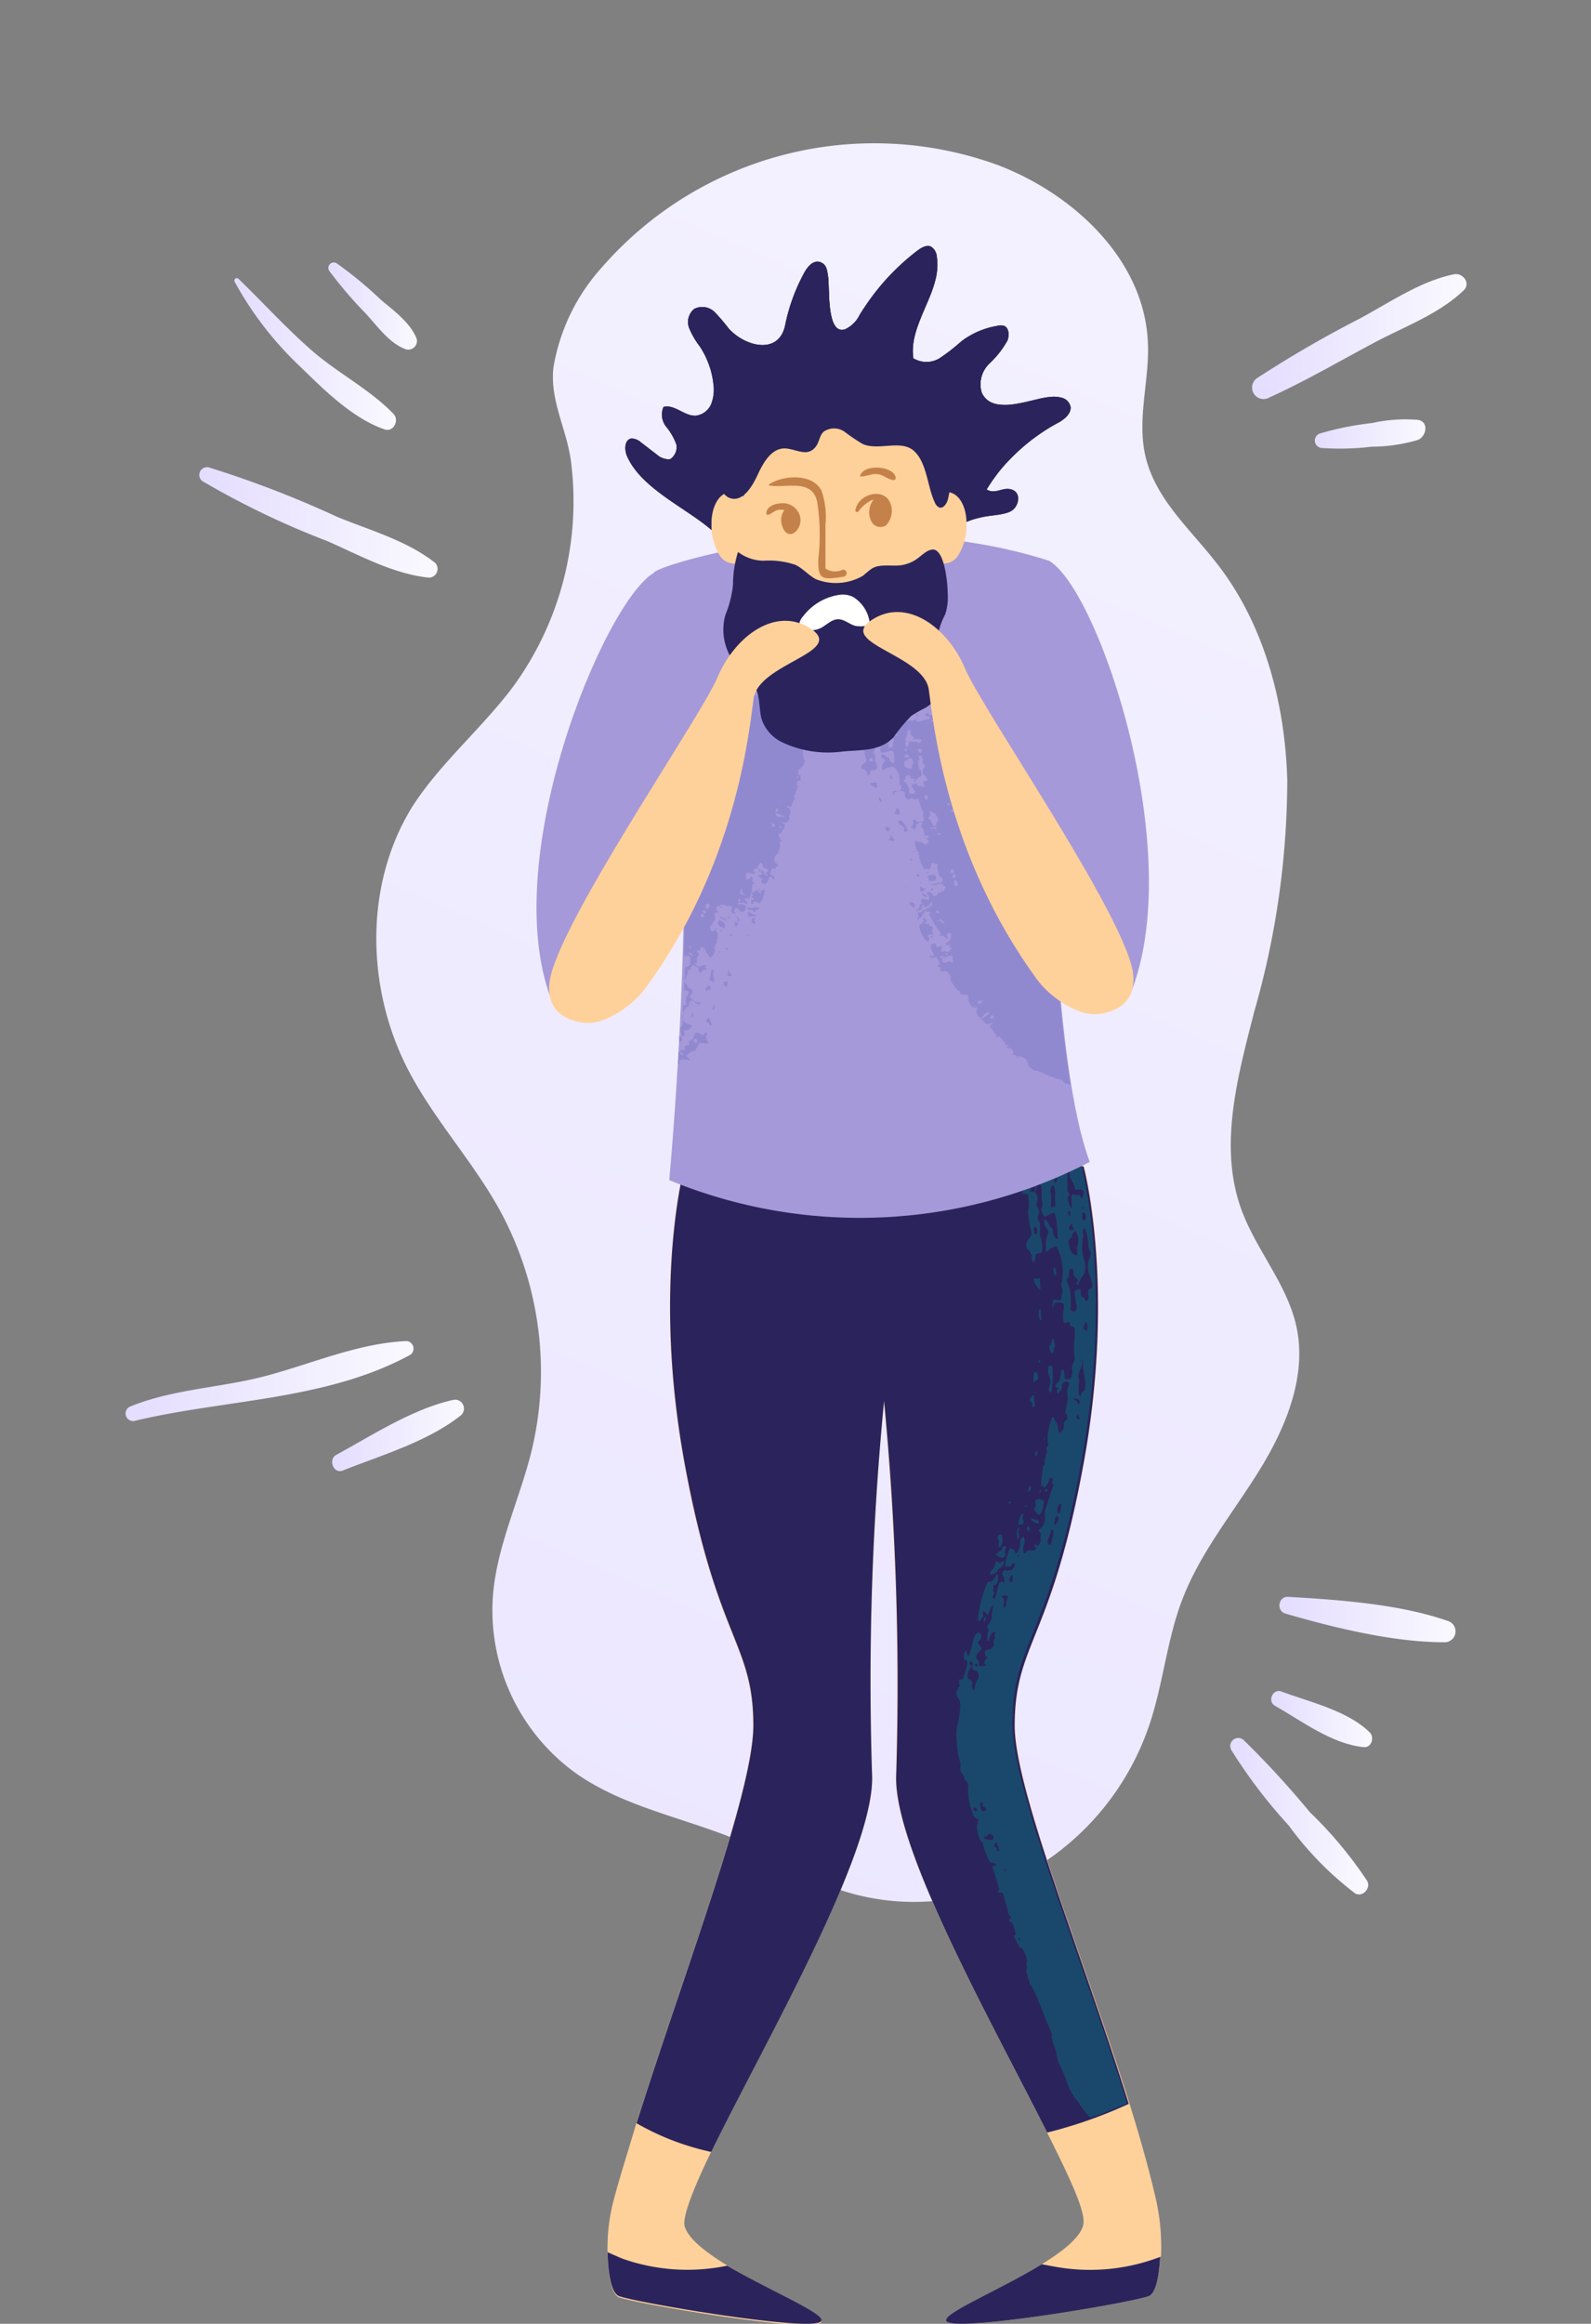 <svg id="anxiety" xmlns="http://www.w3.org/2000/svg" xmlns:xlink="http://www.w3.org/1999/xlink" viewBox="0 0 111 162"><rect x="0" y="0" width="111" height="162" fill="#808080" stroke="none"/><defs><style>.cls-1{fill:#2b245c;}.cls-2{fill:url(#Áåçûìÿííûé_ãðàäèåíò_1869);}.cls-3{clip-path:url(#clip-path);}.cls-4{fill:#ffd19a;}.cls-5{fill:#1a486c;}.cls-6{fill:#a699d9;}.cls-7{fill:url(#Áåçûìÿííûé_ãðàäèåíò_1869-2);}.cls-8{fill:url(#Áåçûìÿííûé_ãðàäèåíò_1869-3);}.cls-9{fill:url(#Áåçûìÿííûé_ãðàäèåíò_1869-4);}.cls-10{fill:url(#Áåçûìÿííûé_ãðàäèåíò_1869-5);}.cls-11{fill:url(#Áåçûìÿííûé_ãðàäèåíò_1869-6);}.cls-12{fill:url(#Áåçûìÿííûé_ãðàäèåíò_1869-7);}.cls-13{fill:url(#Áåçûìÿííûé_ãðàäèåíò_1869-8);}.cls-14{fill:url(#Áåçûìÿííûé_ãðàäèåíò_1869-9);}.cls-15{fill:url(#Áåçûìÿííûé_ãðàäèåíò_1869-10);}.cls-16{fill:url(#Áåçûìÿííûé_ãðàäèåíò_1869-11);}.cls-17{fill:#c4824a;}.cls-18{fill:#9189d0;}.cls-19{fill:#fff;}</style><linearGradient id="Áåçûìÿííûé_ãðàäèåíò_1869" x1="-14.54" y1="243.34" x2="126.27" y2="-81.45" gradientUnits="userSpaceOnUse"><stop offset="0" stop-color="#e4ddff"/><stop offset="1" stop-color="#faf9ff"/></linearGradient><clipPath id="clip-path"><path class="cls-1" d="M46.77,32a1,1,0,0,0,.42-1,4.07,4.07,0,0,0-.72-1.26,1.35,1.35,0,0,1-.18-1.37c.76-.21,1.46.65,2.25.61a1.34,1.34,0,0,0,1.08-.82,2.77,2.77,0,0,0,.15-1.4,5.91,5.91,0,0,0-.93-2.59,5.72,5.72,0,0,1-.75-1.28,1.18,1.18,0,0,1,.34-1.35,1.23,1.23,0,0,1,1.42.21,12.46,12.46,0,0,1,1,1.17c1.21,1.3,3.51,1.81,3.93-.25A13,13,0,0,1,56.12,19c.23-.42.64-.89,1.1-.73s.49.57.55,1c.13.75-.14,4.16,1.21,3.68a2.16,2.16,0,0,0,1-1,16.16,16.16,0,0,1,4-4.46c.3-.23.7-.46,1-.28a.9.9,0,0,1,.38.69c.39,2.42-2,4.65-1.64,7.08a1.77,1.77,0,0,0,1.83,0,13.17,13.17,0,0,0,1.52-1.18,5.62,5.62,0,0,1,2.49-1.08.88.88,0,0,1,.51,0c.33.16.35.63.23,1A6.48,6.48,0,0,1,69,25.37a2,2,0,0,0-.51,2c.75,1.67,3.48.41,4.71.31a2.19,2.19,0,0,1,.92.06.83.83,0,0,1,.58.67c0,.44-.39.77-.76,1a13.66,13.66,0,0,0-3.39,2.52,11.4,11.4,0,0,0-1.72,2.2c.65.36,1.12-.21,1.76,0s.52,1.05.07,1.42-1.55.35-2.26.53a6.19,6.19,0,0,0-2.82,1.45c-.62.66-1,1.64-1.79,2-1,.42-2.08-.29-2.94-.95s-2-1.35-2.95-.88a4.87,4.87,0,0,0-1,.78c-2.37,2-5.39.06-7.34-1.6-1.78-1.51-4.83-2.85-5.81-5.07-.2-.45-.19-1.15.29-1.24a1,1,0,0,1,.68.27l1.12.86a1.22,1.22,0,0,0,.64.3A.51.51,0,0,0,46.77,32Z"/></clipPath><linearGradient id="Áåçûìÿííûé_ãðàäèåíò_1869-2" x1="8.68" y1="96.3" x2="28.89" y2="96.3" xlink:href="#Áåçûìÿííûé_ãðàäèåíò_1869"/><linearGradient id="Áåçûìÿííûé_ãðàäèåíò_1869-3" x1="23.17" y1="100.06" x2="32.38" y2="100.06" xlink:href="#Áåçûìÿííûé_ãðàäèåíò_1869"/><linearGradient id="Áåçûìÿííûé_ãðàäèåíò_1869-4" x1="13.98" y1="36.43" x2="30.53" y2="36.43" xlink:href="#Áåçûìÿííûé_ãðàäèåíò_1869"/><linearGradient id="Áåçûìÿííûé_ãðàäèåíò_1869-5" x1="16.35" y1="24.66" x2="27.62" y2="24.66" xlink:href="#Áåçûìÿííûé_ãðàäèåíò_1869"/><linearGradient id="Áåçûìÿííûé_ãðàäèåíò_1869-6" x1="22.9" y1="21.36" x2="29.11" y2="21.36" xlink:href="#Áåçûìÿííûé_ãðàäèåíò_1869"/><linearGradient id="Áåçûìÿííûé_ãðàäèåíò_1869-7" x1="87.37" y1="23.45" x2="102.32" y2="23.45" xlink:href="#Áåçûìÿííûé_ãðàäèåíò_1869"/><linearGradient id="Áåçûìÿííûé_ãðàäèåíò_1869-8" x1="91.69" y1="30.26" x2="99.44" y2="30.26" xlink:href="#Áåçûìÿííûé_ãðàäèåíò_1869"/><linearGradient id="Áåçûìÿííûé_ãðàäèåíò_1869-9" x1="85.83" y1="126.63" x2="95.46" y2="126.63" xlink:href="#Áåçûìÿííûé_ãðàäèåíò_1869"/><linearGradient id="Áåçûìÿííûé_ãðàäèåíò_1869-10" x1="88.71" y1="119.84" x2="95.73" y2="119.84" xlink:href="#Áåçûìÿííûé_ãðàäèåíò_1869"/><linearGradient id="Áåçûìÿííûé_ãðàäèåíò_1869-11" x1="89.3" y1="112.86" x2="101.56" y2="112.86" xlink:href="#Áåçûìÿííûé_ãðàäèåíò_1869"/></defs><title>anxiety</title><path class="cls-2" d="M35.82,47.84c-2.16,2.9-5,5.25-7,8.31-3.43,5.45-3.3,12.75-.33,18.46,1.8,3.45,4.5,6.35,6.38,9.76a23.54,23.54,0,0,1,2.23,16.72c-.83,3.41-2.43,6.65-2.71,10.15a14,14,0,0,0,5.83,12.41c3.59,2.51,8.13,3.17,12.1,5,1.95.92,3.76,2.13,5.77,2.92a16.28,16.28,0,0,0,13.53-1A18.66,18.66,0,0,0,80.27,120c.9-2.79,1.17-5.77,2.22-8.5,1.27-3.31,3.58-6.08,5.43-9.09s3.29-6.59,2.51-10c-.66-2.93-2.82-5.3-3.84-8.14-1.58-4.39-.24-9.23.92-13.76a58.71,58.71,0,0,0,2.3-16.1c-.15-5.43-1.63-11-5-15.24-1.75-2.24-4-4.22-4.8-7s.23-5.6.07-8.41c-.3-5.65-5.12-10.19-10.4-12.23A25.21,25.21,0,0,0,42,18.63a13.8,13.8,0,0,0-3.39,7c-.26,2.38,1,4.39,1.25,6.74A21.91,21.91,0,0,1,35.82,47.84Z"/><path class="cls-1" d="M46.77,32a1,1,0,0,0,.42-1,4.07,4.07,0,0,0-.72-1.26,1.35,1.35,0,0,1-.18-1.37c.76-.21,1.46.65,2.25.61a1.34,1.34,0,0,0,1.08-.82,2.77,2.77,0,0,0,.15-1.4,5.91,5.91,0,0,0-.93-2.59,5.72,5.72,0,0,1-.75-1.28,1.18,1.18,0,0,1,.34-1.35,1.23,1.23,0,0,1,1.42.21,12.46,12.46,0,0,1,1,1.17c1.21,1.3,3.51,1.81,3.93-.25A13,13,0,0,1,56.12,19c.23-.42.64-.89,1.1-.73s.49.57.55,1c.13.75-.14,4.16,1.21,3.68a2.16,2.16,0,0,0,1-1,16.16,16.16,0,0,1,4-4.46c.3-.23.7-.46,1-.28a.9.9,0,0,1,.38.69c.39,2.42-2,4.65-1.64,7.08a1.77,1.77,0,0,0,1.83,0,13.17,13.17,0,0,0,1.52-1.18,5.62,5.62,0,0,1,2.49-1.08.88.88,0,0,1,.51,0c.33.16.35.63.23,1A6.48,6.48,0,0,1,69,25.37a2,2,0,0,0-.51,2c.75,1.67,3.48.41,4.71.31a2.19,2.19,0,0,1,.92.06.83.83,0,0,1,.58.67c0,.44-.39.77-.76,1a13.66,13.66,0,0,0-3.39,2.52,11.4,11.4,0,0,0-1.72,2.2c.65.36,1.12-.21,1.76,0s.52,1.05.07,1.42-1.55.35-2.26.53a6.19,6.19,0,0,0-2.82,1.45c-.62.66-1,1.64-1.79,2-1,.42-2.08-.29-2.94-.95s-2-1.35-2.95-.88a4.87,4.87,0,0,0-1,.78c-2.37,2-5.39.06-7.34-1.6-1.78-1.51-4.83-2.85-5.81-5.07-.2-.45-.19-1.15.29-1.24a1,1,0,0,1,.68.27l1.12.86a1.22,1.22,0,0,0,.64.3A.51.51,0,0,0,46.77,32Z"/><path class="cls-1" d="M46.77,32a1,1,0,0,0,.42-1,4.07,4.07,0,0,0-.72-1.26,1.35,1.35,0,0,1-.18-1.37c.76-.21,1.46.65,2.25.61a1.34,1.34,0,0,0,1.08-.82,2.77,2.77,0,0,0,.15-1.4,5.91,5.91,0,0,0-.93-2.59,5.72,5.72,0,0,1-.75-1.28,1.18,1.18,0,0,1,.34-1.35,1.23,1.23,0,0,1,1.42.21,12.46,12.46,0,0,1,1,1.17c1.21,1.3,3.51,1.81,3.93-.25A13,13,0,0,1,56.12,19c.23-.42.64-.89,1.1-.73s.49.57.55,1c.13.75-.14,4.16,1.21,3.68a2.16,2.16,0,0,0,1-1,16.16,16.16,0,0,1,4-4.46c.3-.23.7-.46,1-.28a.9.9,0,0,1,.38.69c.39,2.42-2,4.65-1.64,7.08a1.77,1.77,0,0,0,1.83,0,13.17,13.17,0,0,0,1.52-1.18,5.62,5.62,0,0,1,2.49-1.08.88.88,0,0,1,.51,0c.33.16.35.63.23,1A6.48,6.48,0,0,1,69,25.37a2,2,0,0,0-.51,2c.75,1.67,3.48.41,4.71.31a2.19,2.19,0,0,1,.92.06.83.83,0,0,1,.58.67c0,.44-.39.77-.76,1a13.66,13.66,0,0,0-3.39,2.52,11.4,11.4,0,0,0-1.72,2.2c.65.36,1.12-.21,1.76,0s.52,1.05.07,1.42-1.55.35-2.26.53a6.19,6.19,0,0,0-2.82,1.45c-.62.66-1,1.64-1.79,2-1,.42-2.08-.29-2.94-.95s-2-1.35-2.95-.88a4.87,4.87,0,0,0-1,.78c-2.37,2-5.39.06-7.34-1.6-1.78-1.51-4.83-2.85-5.81-5.07-.2-.45-.19-1.15.29-1.24a1,1,0,0,1,.68.27l1.12.86a1.22,1.22,0,0,0,.64.3A.51.51,0,0,0,46.77,32Z"/><g class="cls-3"><path class="cls-1" d="M67,37.06a11,11,0,0,0,3.2-8.5c-.33-3.11-2.72-6-5.81-6.47-1.39-.19-2.89.1-4.14-.55a12,12,0,0,1-2.51-2.43c-2-1.93-5.06-2.33-7.74-1.69A24.66,24.66,0,0,0,42.62,21Z"/></g><path class="cls-4" d="M63.12,78.29V90.82c-.6,1-1.08,3.57-1.44,6.83a201.07,201.07,0,0,0-.84,26c.29,5.35-7.52,18.77-11.22,26.35-1.25,2.58-2,4.5-1.86,5.17.23.9,1.51,1.87,3.05,2.81,3.11,1.88,7.32,3.57,6.37,4-1.44.56-12.92-1.41-14-1.83-.57-.23-.76-1.73-.79-3.06a13,13,0,0,1,.46-3.85c.44-1.63,1-3.38,1.54-5.19,3.3-10.47,8.15-23.06,8.15-27.73,0-5.77-2.53-5.91-4.8-18.3s0-20.69,0-20.69l12.48-2.4.42-.09,1-.19Z"/><path class="cls-4" d="M80.94,157.34c-.07,1.24-.27,2.52-.79,2.73-1.05.42-12.54,2.39-14,1.83-1-.39,3.4-2.13,6.53-4.05,1.47-.9,2.66-1.85,2.89-2.71s-.9-3.25-2.54-6.52c-3.89-7.73-10.82-20-10.53-25a206.8,206.8,0,0,0-.85-26c-.37-3.26-.84-5.79-1.44-6.83V78.29l1.44.28,1,.18.49.1,12.48,2.4s2.26,8.3,0,20.69-4.81,12.53-4.81,18.3c0,4.5,4.76,16.13,8,26.43.69,2.23,1.31,4.39,1.78,6.41a15,15,0,0,1,.41,4.22Z"/><path class="cls-1" d="M57.18,161.9c-1.44.56-12.92-1.41-14-1.83-.57-.23-.76-1.73-.79-3.06.39.17.76.34,1.09.47a13.62,13.62,0,0,0,7,.52l.26-.05C53.92,159.83,58.13,161.52,57.18,161.9Z"/><path class="cls-1" d="M80.94,157.34c-.07,1.24-.27,2.52-.79,2.73-1.05.42-12.54,2.39-14,1.83-1-.39,3.4-2.13,6.53-4.05l.81.15a13.66,13.66,0,0,0,7.06-.52Z"/><path class="cls-1" d="M78.75,146.67a32.1,32.1,0,0,1-5.69,2c-3.89-7.73-10.82-20-10.53-25a206.8,206.8,0,0,0-.85-26,201,201,0,0,0-.84,26c.29,5.35-7.52,18.77-11.22,26.35a18.09,18.09,0,0,1-5.21-2c3.3-10.47,8.15-23.06,8.15-27.73,0-5.77-2.53-5.91-4.8-18.3s0-20.69,0-20.69l12.48-2.4v-.11l.42,0a2.43,2.43,0,0,0,.38,0,14.07,14.07,0,0,0,1.59,0l.49,0v.14l12.48,2.4s2.26,8.3,0,20.69-4.81,12.53-4.81,18.3C70.79,124.74,75.55,136.37,78.75,146.67Z"/><path class="cls-5" d="M72.08,81.63a.15.15,0,0,0,.11-.12,1.28,1.28,0,0,0-.07-.21c-.06-.12-.07-.12-.12,0a.26.26,0,0,0,0,.16.33.33,0,0,1,0,.14S72,81.65,72.08,81.63Z"/><path class="cls-5" d="M71.93,97.72a.14.14,0,0,1,.09.18c0,.13,0,.22.11.17s.05-.13,0-.67c0-.21,0-.21-.17,0S71.79,97.66,71.93,97.72Z"/><path class="cls-5" d="M71.37,105.93a.36.36,0,0,1,0-.25c.06-.16,0-.21-.13-.07a1.92,1.92,0,0,0-.19.67l.18,0C71.41,106.24,71.45,106.13,71.37,105.93Z"/><path class="cls-5" d="M71.08,107.18a.36.36,0,0,0,0-.28.2.2,0,0,1,0-.21c.07-.14,0-.23-.08-.1a1,1,0,0,0,0,.67C71,107.36,71,107.35,71.08,107.18Z"/><path class="cls-5" d="M71.91,103.66c0-.12-.09-.09-.16.12s0,.19,0,.22S72,103.82,71.91,103.66Z"/><path class="cls-5" d="M71.56,105.05a.15.15,0,0,0,.09-.11C71.43,105,71.44,105.08,71.56,105.05Z"/><path class="cls-5" d="M71.75,106.72c.09,0,.12-.28,0-.3a.1.1,0,0,0-.1.06C71.64,106.6,71.67,106.74,71.75,106.72Z"/><path class="cls-5" d="M71.52,81.9c.17,0,.2,0,.26-.13s0-.24-.27-.2A.17.17,0,0,0,71.52,81.9Z"/><path class="cls-5" d="M69.61,109.47a.35.35,0,0,1,.17-.17.46.46,0,0,0,.19-.17c.08-.17.11-.24.08-.24l-.1-.07c-.14.14-.26.17-.32.07s-.14-.1-.21.18a.69.69,0,0,1-.19.36c-.13.1-.2.31-.11.34A.66.66,0,0,0,69.61,109.47Z"/><path class="cls-5" d="M69.75,108.55c.16.07.22.07.29,0s.12-.17.07-.26,0-.1,0-.17.17-.31,0-.32-.13,0-.17.14a.68.68,0,0,1-.31.29C69.45,108.39,69.45,108.41,69.75,108.55Z"/><path class="cls-5" d="M68.43,112.89c.16-.18.18-.23.15-.37s0-.28.14-.15.14.17.13.21.14-.08.18-.24a.81.81,0,0,1,.14-.31.52.52,0,0,0,.14-.19c.12-.29.13-.33,0-.41s-.07-.1,0-.22.09-.16,0-.25a.22.22,0,0,1,0-.22c0-.07,0-.14,0-.15s0-.09.07-.1.22,0,.25-.59c0-.24-.09-.21-.16,0s-.29.42-.47.37-.71,1.66-.76,2.56C68.24,113.09,68.24,113.09,68.43,112.89Z"/><path class="cls-5" d="M69.78,107.83c.21-.15.23-.9,0-.85s-.18.38-.1.4,0,.08,0,.18S69.63,107.94,69.78,107.83Z"/><path class="cls-5" d="M70.46,104.82a.09.09,0,0,0,0-.16C70.33,104.78,70.36,104.85,70.46,104.82Z"/><path class="cls-5" d="M68.64,113c.06.08.08.07.12-.1s0-.2,0-.2S68.56,112.9,68.64,113Z"/><path class="cls-5" d="M72.37,101.34c0-.15,0-.22-.11-.14s0,.27,0,.29S72.36,101.43,72.37,101.34Z"/><path class="cls-5" d="M72.85,100.22c-.06,0,0,.18,0,.19S72.92,100.19,72.85,100.22Z"/><path class="cls-5" d="M72.24,104.79a.27.27,0,0,1,0,.25c-.11.11-.09.24.07.41s.21.19.33,0a1.76,1.76,0,0,0,.15-.5c.05-.34.05-.34-.19-.41S72.19,104.53,72.24,104.79Z"/><path class="cls-5" d="M73.21,96.71c-.09.15,0,.36.12.38a6,6,0,0,0,.11-1.55c0-.35-.09-.42-.25-.3a.78.78,0,0,0,0,.67A.9.9,0,0,1,73.21,96.71Z"/><path class="cls-5" d="M72.2,105.93c-.2-.07-.23-.07-.25,0s.34.29.49.26S72.49,106,72.2,105.93Z"/><path class="cls-5" d="M73.49,94.18a.65.65,0,0,1,.09-.28.27.27,0,0,0,0-.18,1.58,1.58,0,0,1-.05-.25c0-.22-.1-.18-.17.1s-.09.25-.13.25,0,.32.09.45S73.47,94.38,73.49,94.18Z"/><path class="cls-5" d="M72.26,96.26l.16-.13,0-.22c-.12-.45-.36-.3-.3.18C72.1,96.39,72.1,96.39,72.26,96.26Z"/><path class="cls-5" d="M73.65,88.88c.06,0,.07-.08,0-.34s-.15-.24-.14,0S73.58,88.92,73.65,88.88Z"/><path class="cls-5" d="M72.34,82.3c-.08,0-.09,0-.12-.22s0-.24-.14-.18-.34.26-.31.38a1.25,1.25,0,0,1-.38.71c-.15.13-.09.24.13.24s.2,0,.22.15a3.13,3.13,0,0,1,0,1.05.44.44,0,0,0,0,.21,7.36,7.36,0,0,0,.19,1.1.6.6,0,0,1-.2.68.88.88,0,0,0-.12.33c0,.23,0,.25.13.38s.32.48.25.59,0,.11.06.2.13.15.17-.16.05-.4.25-.38.37-.22.14-1.09a1.6,1.6,0,0,1-.06-.53,1.1,1.1,0,0,0-.11-.73c-.07-.06-.06-.12,0-.29a.6.6,0,0,0-.11-.65c-.06-.07,0-.14,0-.3a.5.5,0,0,0-.07-.59c-.08-.08-.07-.1,0-.21s.15-.33,0-.29-.13-.08-.06-.18a.25.25,0,0,1,.34,0c.12.11.16.37.14.78,0,.24,0,.36,0,.4a.62.62,0,0,1,0,.5c-.11.08.1.65.23.63l.2-.1c.51-.3.54-.25.65.79,0,.44.06.82.06.86-.15.07-.33-.27-.36-.52s0-.24-.08-.24-.18-.28-.29-.43-.21-.26-.23-.1a.6.6,0,0,0,.18.56c.13.18.14.21.07.39a2,2,0,0,0-.14.89c0,.38,0,.43.17.25s.47-.34.58-.27a3.76,3.76,0,0,1,.37,2.43.57.57,0,0,0,0,.43.69.69,0,0,1,0,.48c-.07.44-.08.45-.35.39a.42.42,0,0,0-.28,0,.31.31,0,0,1,0,.18c-.07.14,0,.38,0,.38s.06-.09.06-.2,0-.22.36-.2.38.08.31.62,0,.94.23.79.18,0,.24.16.1.11.19.12.17,0,.12.86a5.08,5.08,0,0,0,0,1.28.82.82,0,0,1-.1.42c-.08.18-.11.31-.08.35a.77.77,0,0,1,0,.41c-.08.32-.09.34-.26.35s-.26,0-.27-.25,0-.39-.13-.4-.09.07-.13.36-.07.4-.23.53-.2.32,0,.34.09,0,0,.13a.45.45,0,0,0,0,.28c.09,0,.16-.17.22-.23a.32.32,0,0,0,.1-.25.29.29,0,0,1,.47-.29c.07,0,.06.09,0,.25s-.13.21-.09.55a2.34,2.34,0,0,1-.06.85c-.09.45-.09.49,0,.59s.12.27-.06.42a.26.26,0,0,0-.12.28.6.6,0,0,1-.19.5c-.12.12-.23,0-.23-.28a.63.63,0,0,0-.14-.4.49.49,0,0,1-.13-.25s0-.08-.11-.09a3.78,3.78,0,0,0-.33,1.82c.06.06.06.09,0,.2a.23.23,0,0,0-.07.25.37.37,0,0,1,0,.25,1.17,1.17,0,0,0-.14.66.15.15,0,0,1-.06.19c-.07.07-.1.17-.11.46a2.9,2.9,0,0,1-.08.59c0,.17,0,.23,0,.24a.25.25,0,0,1,.13.15.48.48,0,0,0,.09.13,1.52,1.52,0,0,0,.35-.57s0-.08.05-.13.25,0,.17.2a.13.13,0,0,0,0,.2c.09.08.09.12,0,.3a3.51,3.51,0,0,0-.2.58c-.07.2-.17.54-.24.76a1.26,1.26,0,0,0-.09.62,1,1,0,0,1-.35.91c-.14.06-.14.06,0,.2a.4.4,0,0,1,.06.27.61.61,0,0,0,0,.27c0,.2-.24.55-.31.38s-.07-.09-.11-.06,0,.17.07.2.07.06,0,.13-.09.1-.12.08a.22.22,0,0,0-.16,0,.2.2,0,0,1-.17,0s-.11,0-.18.09c-.21.29-.33,0-.2-.44s0-.71-.17-.49a.36.36,0,0,0-.08.28,1.07,1.07,0,0,1-.21.72c-.1.08-.11.07-.19-.1a.28.28,0,0,0-.22-.19c-.13,0-.14,0-.3.56s-.18.79,0,.71a.25.25,0,0,1,.17,0s.1,0,.12-.08.24-.22.26-.1-.19.47-.29.44a.2.2,0,0,0-.17,0,.17.17,0,0,1-.18,0c-.08-.06-.12,0-.18.05s-.08.36,0,.38.11.19.07.35-.07.05-.14,0-.22.06-.27.29l-.23.87a11.57,11.57,0,0,0-.23,1.15c0,.38-.07.47-.18.59s-.19.26-.07.37a.16.16,0,0,1,0,.23c-.08.15-.08.62,0,.64s.07-.08.1-.19c.09-.3.19-.45.31-.44s.1,0,.06.16a.39.39,0,0,0,0,.22.18.18,0,0,1-.06.17.23.23,0,0,0,0,.23A.44.44,0,0,1,69,115c-.23,0-.36.12-.26.37,0,.09.1.17.13.16s.06,0-.06.11-.19.34-.06.4,0,.13-.06.1-.11,0-.17,0-.23.09-.23-.16a.4.4,0,0,0-.12-.31c-.13-.1-.08-.29.17-.57s.14-.16,0-.38-.17-.23,0-.36.15-.48,0-.52-.33,0-.51.79-.29,1-.37.65-.06-.21-.15-.1-.11.54.06.56.17.21,0,.73-.19.71-.32.63-.11,0-.13.16,0,.21.09.21a1.18,1.18,0,0,0-.29.58.83.83,0,0,0,.15.35c.18.23.15.67,0,1.62a3,3,0,0,0-.11,1.4,5,5,0,0,0,.24,1.46.72.72,0,0,1,0,.33c0,.23,0,.29.1.4a.83.83,0,0,1,.18.32.43.43,0,0,0,.15.26c.12.06.18.36.11.54a4.75,4.75,0,0,0,.33,1.71c.08.22.14.29.27.33s.15.06.11.14a.31.31,0,0,0,0,.19c-.24.11.06,1.25.28,1.33a.09.09,0,0,1,.06.11,2.62,2.62,0,0,0,.21.69c.25.61.25.61.47.64s.33.14.12.21-.15.07-.1.21c.47,1.49.47,1.5.36,1.54a.09.09,0,0,0,0,.12c.19-.07.35,0,.36.17a2.33,2.33,0,0,0,.13.44,5.1,5.1,0,0,1,.17.61c0,.21.08.33.16.39s.09.11,0,.19-.06.24.07.25.4.79.28.89-.08.09,0,.28a3.36,3.36,0,0,1,.22.42c.07.16.11.2.21.19s.49.82.38,1.07a.29.29,0,0,0,0,.2.29.29,0,0,1,0,.2.57.57,0,0,0,0,.28c.19.71.24.85.31.91s.21.28.85,1.89c.3.76.56,1.4.59,1.42a.22.22,0,0,1,0,.2c0,.13,0,.24.15.63a3.5,3.5,0,0,1,.21.75,2,2,0,0,0,.26.74c.12.26.3.68.39.94a4.17,4.17,0,0,0,.7,1.37,2.26,2.26,0,0,1,.21.28,5.45,5.45,0,0,0,.71.91.24.24,0,0,1,.08.06c.86-.3,1.71-.63,2.54-1-3.2-10.3-8-21.93-8-26.43,0-5.77,2.54-5.91,4.81-18.3s0-20.69,0-20.69l-3.23-.62a5,5,0,0,0,.12,1C72.58,82,72.52,82.26,72.34,82.3Zm-.42.76c-.12,0-.12,0,0-.16a.46.46,0,0,1,.2-.15c.11,0,.14,0,.09.21S72.09,83.11,71.92,83.06Zm.35,2.49s.08.12.09.24c0,.34-.18.37-.24,0C72.09,85.64,72.15,85.51,72.27,85.55ZM68.14,116a.1.1,0,0,1,.07.1.1.1,0,0,1-.11.07.08.08,0,0,1-.07-.1A.09.09,0,0,1,68.14,116Zm-.23,10.11c0-.05,0-.09.08-.1s.21.11.17.2S68,126.25,67.91,126.15Zm.27-9a1.46,1.46,0,0,0-.15.43c-.08.34-.08.35-.16.25a.39.39,0,0,1-.05-.28c0-.25,0-.37-.18-.41s-.21-.4,0-.71.14-.24.07-.31a.14.14,0,0,1,0-.25c.11,0,.21.14.14.26s0,.37.17.35a.19.19,0,0,1,.15.08A.54.54,0,0,1,68.18,117.14Zm.37,9.13c-.13-.06-.22-.48-.12-.56s.15,0,.13.12,0,.14.08.17a.27.27,0,0,1,.14.11C68.82,126.23,68.67,126.33,68.55,126.27Zm.43,2c-.32,0-.46-.16-.23-.21.07,0,.14-.06.15-.1s.16-.14.32,0S69.4,128.3,69,128.27Zm.66.82c-.09,0-.11,0-.09-.14s0-.12-.1-.13-.14-.2,0-.3.1,0,.17.18S69.73,129.05,69.64,129.09Zm.43,1.39c0-.13.06-.14.1-.13S70.11,130.49,70.07,130.48Zm.12-18.7c0,.28-.09.36-.14.33a.45.45,0,0,1,0-.32c0-.24,0-.29-.08-.37s-.11-.1,0-.15.37,0,.35.08Zm.46-1.65c0,.2,0,.22-.13.18s-.1-.1-.08-.23.15-.31.21-.22A1.11,1.11,0,0,1,70.65,110.13Zm.42,25s.07,0,.1.05,0,.11-.06.11S71,135.23,71.07,135.16Zm0-26.61c-.11,0,0-.13,0-.12A.28.28,0,0,1,71.08,108.55Zm2.18-.84c-.15.12-.22-.15-.11-.39a3.47,3.47,0,0,0,.16-.41c0-.16.09-.21.17-.21S73.41,107.59,73.26,107.71Zm.45-1.49c-.11.22-.18.16-.13-.12s.14-.4.23-.32S73.84,106,73.71,106.22Zm.17-.67c-.08.07-.15-.17-.1-.36s.21-.36.26-.31A1.16,1.16,0,0,1,73.88,105.55Zm1.32-6.61c-.12,0-.13-.08,0-.27C75.36,98.89,75.33,99,75.2,98.94Zm0-1.11a.42.42,0,0,0-.17-.14c-.21-.12-.06-.2.16-.1a.25.25,0,0,1,.16.2C75.32,97.91,75.23,97.94,75.18,97.83Zm.39-.79a.34.34,0,0,0-.15.23c0,.25-.17.13-.17-.15a5.13,5.13,0,0,1,0-.53,1.21,1.21,0,0,0,0-.48c-.06-.17,0-.22.06-.47.18-.41.23-.61.17-.62s0-.16,0-.16.08.06.07.14a.21.21,0,0,0,0,.17.22.22,0,0,1,0,.17.24.24,0,0,0,0,.17.55.55,0,0,1,.06.27C75.8,96.43,75.72,97,75.57,97Zm.23-4.2s-.23-.12-.23-.19l.08-.22.11-.26C75.91,92.28,75.87,92.81,75.8,92.84Zm.11-6.36c0,.55.07.74.13.78s.08.32-.06.53a1.82,1.82,0,0,0,0,1.13.93.93,0,0,1,.12.28c.12.59.12.63,0,.67s-.25.2-.19.41c.11.37-.11.67-.24.34,0-.07-.09-.13-.14-.13s-.15-.12-.15-.35,0-.25-.24-.16-.17.08-.14.48a2.09,2.09,0,0,0,.08.5.47.47,0,0,1-.06.49.21.21,0,0,1-.33-.23,6.65,6.65,0,0,0,0-.73,2.78,2.78,0,0,0-.22-1c-.09-.19-.09-.2,0-.32a.3.3,0,0,0,.09-.3c0-.21.07-.4.22-.35s.1.09.11.26a.34.34,0,0,0,.15.34c.16.12.19.27.08.36a.11.11,0,0,0,.08.18,2,2,0,0,1,.4-.75,1.41,1.41,0,0,0,0-1.07,3.29,3.29,0,0,1-.06-1.39,1,1,0,0,0,0-.43c-.06-.16.08-.4.17-.3A4.12,4.12,0,0,1,75.91,86.48Zm-1.35-1.73c-.09-.1-.06-.27,0-.28s.09,0,.1.14S74.65,84.86,74.56,84.75Zm.21.67.09.22c.08.13,0,.23-.17.17s-.18-.16,0-.37S74.72,85.28,74.77,85.42Zm-.06.89c.08,0,.1,0,.08-.1a.33.33,0,0,1,.23-.32s.1.09.13.23a1.21,1.21,0,0,1,0,.84.81.81,0,0,0,0,.41c.09.29-.24.25-.42-.05S74.46,86.34,74.71,86.31Zm.92-1.72c.16.09.17.52,0,.53s-.13-.07-.14-.3S75.52,84.53,75.63,84.59Zm-.08-.29c-.09.07-.11,0,0-.11C75.6,84.22,75.58,84.28,75.55,84.3Zm-1-2.75s.07.14.07.31a.73.73,0,0,0,.16.52,1.51,1.51,0,0,1,.19.45c0,.19,0,.19.28.16s.39.07.32.38-.12.27-.2.1-.1-.12-.16-.11a.57.57,0,0,1-.25,0c-.21-.09-.24,0-.21.37.05.65,0,.74-.2.2-.08-.27-.09-.38,0-.49s0-.16,0-.24a.33.33,0,0,1-.09-.26c0-.09,0-.78,0-.82v-.28C74.35,81.59,74.41,81.5,74.51,81.55Zm-.87.6c.09,0,.1.23,0,.31s-.11.06-.13,0A.22.22,0,0,1,73.64,82.15Zm-.19.53a1.06,1.06,0,0,1,.11.6,2.4,2.4,0,0,0,0,.45c.06.37,0,.52-.18.49s-.1-.07-.1-.21,0-.4,0-.66C73.26,82.9,73.32,82.65,73.45,82.68Zm-.3-.83c.13,0,.18.05.09.16s-.09.09-.14.07A.13.13,0,0,1,73.15,81.85Z"/><path class="cls-5" d="M71.31,81.2c.16.07.39-.13.42-.36a.58.58,0,0,1,.09-.27s0,0,0,0l-.31-.06,0,.06C71.37,80.72,71.24,81.17,71.31,81.2Z"/><path class="cls-5" d="M72.5,91.32a1.21,1.21,0,0,0,.07.74c.06,0,.07-.07.06-.32C72.61,91.29,72.58,91.21,72.5,91.32Z"/><path class="cls-5" d="M72.68,103.48a.15.15,0,0,0-.09.1C72.66,103.67,72.7,103.63,72.68,103.48Z"/><path class="cls-5" d="M72.55,89.91c.07,0,0-.7,0-.78s-.07,0-.13,0-.09.07-.15,0-.18,0-.12.21A1.44,1.44,0,0,0,72.55,89.91Z"/><path class="cls-5" d="M72.54,104.06a.2.2,0,0,0,.09-.12s0-.11,0-.12-.07.05-.09.13S72.5,104.07,72.54,104.06Z"/><path class="cls-5" d="M72.19,97.11a.25.25,0,0,0,0-.1C72.13,97,72.14,97.11,72.19,97.11Z"/><path class="cls-5" d="M73.06,103.91c0-.11-.06-.17-.13-.08s-.07.12,0,.14A.09.09,0,0,0,73.06,103.91Z"/><path class="cls-5" d="M72.52,95c.07,0,.08-.13,0-.17S72.45,95,72.52,95Z"/><path class="cls-6" d="M45.63,39.93c-.14-.41,14.36-5.06,27.55-.84,0,0-.74,32.3,2.85,41.91a34.92,34.92,0,0,1-29.34,1.27S49.64,51.34,45.63,39.93Z"/><path class="cls-6" d="M45.63,39.93c-3.48,2-11.15,20.41-7,30.17,0,0,9.42-4,10-10.42s0-17.11,0-17.11Z"/><path class="cls-4" d="M67.43,36.56a3.91,3.91,0,0,1-.55,2.11,1.2,1.2,0,0,1-1.66.45,2.63,2.63,0,0,1-.71-1.84c-.1-1.05.08-2.5,1-2.88C66.8,33.92,67.46,35.27,67.43,36.56Z"/><path class="cls-4" d="M49.64,36.56a3.91,3.91,0,0,0,.54,2.11,1.21,1.21,0,0,0,1.67.45,2.62,2.62,0,0,0,.7-1.84c.11-1.05-.08-2.5-1-2.88C50.27,33.92,49.61,35.27,49.64,36.56Z"/><path class="cls-4" d="M56.66,28.51c-.41.22-5.84,2.54-5.1,10.85s6.46,10.26,9.07,9,4.15-2.7,4.7-10S61.41,26,56.66,28.51Z"/><path class="cls-1" d="M52.86,33.1c.39-.84.94-1.82,1.86-1.84.66,0,1.39.5,1.94.12s.43-.95.81-1.29a1.28,1.28,0,0,1,1.44,0,13.48,13.48,0,0,0,1.27.86c1.12.5,2.69-.34,3.6.5s.92,2.54,1.46,3.62a.59.59,0,0,0,.29.31c.27.08.48-.22.58-.48a6.68,6.68,0,0,0-.52-4.76,7.32,7.32,0,0,0-1.94-3,6.19,6.19,0,0,0-3.81-1.09,11.38,11.38,0,0,0-6.09,1.46,7.56,7.56,0,0,0-3.63,5c-.12.69.05,2.08.94,2.25S52.58,33.7,52.86,33.1Z"/><path class="cls-6" d="M73.18,39.09c3.49,2,9.76,20.65,5.6,30.4,0,0-9.43-4-10.06-10.42s0-17.1,0-17.1Z"/><path class="cls-7" d="M28.37,93.49c-3.32.14-6.54,1.55-9.74,2.41s-6.55.92-9.58,2.17a.53.53,0,0,0,.28,1c6.34-1.53,13.44-1.42,19.31-4.63A.53.53,0,0,0,28.37,93.49Z"/><path class="cls-8" d="M31.63,97.59c-2.85.63-5.64,2.46-8.18,3.84-.57.32-.18,1.34.46,1.09,2.68-1.07,5.89-2,8.19-3.81A.62.62,0,0,0,31.63,97.59Z"/><path class="cls-9" d="M30.35,39.23c-2-1.56-4.49-2.24-6.81-3.19a73.14,73.14,0,0,0-8.89-3.43.54.54,0,0,0-.41,1,58.39,58.39,0,0,0,8.59,4.11c2.28,1,4.62,2.3,7.1,2.55A.61.61,0,0,0,30.35,39.23Z"/><path class="cls-10" d="M27.45,28.85c-1.64-1.7-3.9-2.85-5.69-4.41s-3.42-3.36-5.12-5a.17.17,0,0,0-.27.2,23.86,23.86,0,0,0,4.66,6c1.61,1.58,3.62,3.55,5.79,4.29C27.46,30.16,27.88,29.29,27.45,28.85Z"/><path class="cls-11" d="M29.08,23.65c-.42-1.15-1.63-2-2.53-2.77a27.5,27.5,0,0,0-3.07-2.53.38.38,0,0,0-.52.52,29.61,29.61,0,0,0,2.57,3c.81.88,1.65,2.09,2.81,2.49A.61.61,0,0,0,29.08,23.65Z"/><path class="cls-12" d="M101.45,19.12c-2.35.47-4.54,2-6.64,3.12a78.5,78.5,0,0,0-7.06,4.09.8.8,0,0,0,.81,1.38c2.47-1.12,4.84-2.5,7.24-3.78,2.1-1.13,4.55-2,6.31-3.68C102.63,19.76,102.07,19,101.45,19.12Z"/><path class="cls-13" d="M98.92,29.27a10.67,10.67,0,0,0-3.18.22,20.87,20.87,0,0,0-3.68.74.52.52,0,0,0,.14,1,18.73,18.73,0,0,0,3.51-.09,11.49,11.49,0,0,0,3.21-.47C99.5,30.45,99.73,29.4,98.92,29.27Z"/><path class="cls-14" d="M95.38,131.12a28.57,28.57,0,0,0-4-4.79,63.55,63.55,0,0,0-4.59-5,.56.56,0,0,0-.88.68,35.67,35.67,0,0,0,4,5.25A22.77,22.77,0,0,0,94.55,132C95.07,132.29,95.67,131.63,95.38,131.12Z"/><path class="cls-15" d="M95.57,120.78c-1.53-1.52-4.21-2.13-6.18-2.86-.59-.22-1,.7-.43,1,1.87,1.07,4,2.68,6.19,2.88C95.68,121.85,95.91,121.13,95.57,120.78Z"/><path class="cls-16" d="M101,113c-3.38-1.18-7.59-1.47-11.16-1.68-.68,0-.79,1-.16,1.17,3.46,1,7.53,2,11.12,2A.76.76,0,0,0,101,113Z"/><path class="cls-17" d="M58.78,39.72a1.2,1.2,0,0,1-1.19-.09c0-.34,0-.68,0-1,0-.68,0-1.37,0-2.05a5.5,5.5,0,0,0-.28-2.38c-.64-1.22-2.68-1.09-3.67-.42a0,0,0,0,0,0,.06c1.13.23,3-.53,3.37,1.13a14.69,14.69,0,0,1,.09,3.92c-.07,1.53.23,1.55,1.73,1.32C59.21,40.13,59.09,39.66,58.78,39.72Z"/><path class="cls-17" d="M60,33.22c.43,0,.78-.2,1.2-.17s.73.38,1.14.42c.11,0,.17-.1.15-.19C62.31,32.43,60.15,32.33,60,33.22Z"/><path class="cls-17" d="M55.74,35.79a1.24,1.24,0,0,0-1.35-.69c-.36,0-1,.28-.91.74a.08.08,0,0,0,.1.06c.24-.07.41-.27.66-.34a1.11,1.11,0,0,1,.48,0,1.22,1.22,0,0,0-.14,1.14c.12.36.43.7.82.45A1.1,1.1,0,0,0,55.74,35.79Z"/><path class="cls-17" d="M62.15,35.16c-.42-1.27-2.32-.72-2.47.42,0,.14.16.14.22.06a2.52,2.52,0,0,1,.85-.74l.2-.07a1.41,1.41,0,0,0-.21,1.4.72.72,0,0,0,1.07.4A1.47,1.47,0,0,0,62.15,35.16Z"/><path class="cls-18" d="M51,67.93c-.07-.05-.09-.09-.08-.12s0-.12-.09-.13,0,0-.06.29c0,.09,0,.09.15.08S51.12,68,51,67.93Z"/><path class="cls-18" d="M50.94,65.23c.05.07.08.07.14,0s0-.07,0-.11S50.87,65.13,50.94,65.23Z"/><path class="cls-18" d="M51.15,64.72a.06.06,0,0,0-.07,0C51.28,64.79,51.26,64.75,51.15,64.72Z"/><path class="cls-18" d="M50.63,68.44l-.14,0,0,.13c.06.25.29.3.27,0S50.78,68.46,50.63,68.44Z"/><path class="cls-18" d="M50.21,66.33c-.13,0,0,.08,0,.1S50.26,66.36,50.21,66.33Z"/><path class="cls-18" d="M50.25,65s.07,0,.07,0S50.22,65,50.25,65Z"/><path class="cls-18" d="M51.35,64.28c-.16,0-.19,0-.1.1s0,.1,0,.12.06.11.13.07.15-.22.11-.24Z"/><path class="cls-18" d="M50.26,69c.12,0,.1,0,0-.07S50.21,68.9,50.26,69Z"/><path class="cls-18" d="M50.27,64.85s0,0,0,.06a.06.06,0,0,0,.07,0,.05.05,0,0,0,0-.07A.08.08,0,0,0,50.27,64.85Z"/><path class="cls-18" d="M52.22,63.6c-.1,0-.1,0,0,.1s0,0,0,.06-.12.09,0,.13a.11.11,0,0,0,.14,0,.39.39,0,0,1,.26,0c.23,0,.23,0-.06-.15S52.27,63.59,52.22,63.6Z"/><path class="cls-18" d="M52.5,63.3s-.07,0-.14,0a.22.22,0,0,0-.15,0c-.06,0-.07.07-.05.08l.11.06a.33.33,0,0,1,.28.07c.1.09.14.08.18,0a.15.15,0,0,1,.12-.11c.12,0,.16-.08.07-.12S52.51,63.26,52.5,63.3Z"/><path class="cls-18" d="M52.65,64.17c.08-.07,0-.16-.13-.16s-.12.35.07.39.14-.12.06-.15S52.62,64.2,52.65,64.17Z"/><path class="cls-18" d="M51.4,63.91s0,.09.05.13,0,.08,0,.1,0,.1.08.07,0-.22-.06-.3S51.42,63.84,51.4,63.91Z"/><path class="cls-18" d="M52.14,65.25c.15,0,.11,0,0-.06S52.08,65.2,52.14,65.25Z"/><path class="cls-18" d="M48.23,70.77c0,.12.05.18.11.08s0-.16,0-.19S48.24,70.65,48.23,70.77Z"/><path class="cls-18" d="M53,62c-.07,0-.08,0-.1,0s0,.08.05.09S53.06,62,53,62Z"/><path class="cls-18" d="M53.18,62.08c-.13,0-.14.05-.09.13s0,.13-.12,0-.15-.11-.14-.12-.12,0-.14,0-.06.11-.09.11a.12.12,0,0,0-.1,0c-.09.09-.09.11,0,.17s.08.06,0,.09-.07.05,0,.11.08.09.07.11,0,.06,0,.07.06.06,0,0-.21,0-.16.2.1.12.13,0,.22-.11.39,0,.46-.57.41-1C53.33,62,53.33,62,53.18,62.08Z"/><path class="cls-18" d="M49.52,69c.08.06.06-.11,0-.23s-.08-.1-.12,0a.15.15,0,0,1-.11.07,0,0,0,0,0-.05,0V69c0,.11.07.13.16,0A.17.17,0,0,1,49.52,69Z"/><path class="cls-18" d="M47.46,72.61c.11,0,.17-.24.07-.32l-.14-.08c0,.14,0,.27,0,.41A.14.14,0,0,1,47.46,72.61Z"/><path class="cls-18" d="M47.47,71.64s0,.1,0,.12a2.1,2.1,0,0,0,.06.31c.06.21.06.21.14.18s.12-.09.06-.27,0-.15.07-.16a.49.49,0,0,0,.4-.17c.1-.13.09-.17,0-.19a1.17,1.17,0,0,1-.54-.29c-.15-.21,0-.81.33-1,.08,0,.1-.09.07-.17s0-.11.08-.18.15-.12.36.06a.69.69,0,0,0,.23.15s0,0,.06,0a.09.09,0,0,0,0-.17s-.06,0-.09,0-.05.07-.33-.13-.29-.24-.14-.4.12-.36-.07-.41a.25.25,0,0,1-.18-.19s-.07-.1-.14-.15-.14-.1,0-.39.18-.37.15-.47,0-.08.12-.11.13-.07.1-.1,0-.09.06-.15.1-.09.25,0,.22.12.22.23,0,.17.08.22.08,0,.14-.08.09-.13.23-.11.19,0,.05-.13-.07-.06,0-.08,0-.06,0-.12a.67.67,0,0,0-.2,0c-.06,0-.1,0-.1.06s-.23.08-.42-.11-.05-.06,0-.07.13,0,.1-.19a.46.46,0,0,1,.07-.32c.1-.15.1-.17,0-.26s-.1-.16.06-.15.12,0,.1-.07,0-.12.17-.12a.2.2,0,0,1,.2.21.42.42,0,0,0,.13.23c.07.08.12.15.11.17a.24.24,0,0,0,.09.08c.14.08.43-.53.3-.65s-.06-.06,0-.07.08,0,.05-.08a.09.09,0,0,1,0-.11.18.18,0,0,0,.1-.23s0-.06,0-.07.09,0,.08-.16a.63.63,0,0,1,0-.23c0-.06,0-.09,0-.12a.32.32,0,0,1-.12-.11L50,64.82c-.05,0-.31.09-.28.12s0,0,0,0-.23-.1-.16-.14,0,0,0-.11-.09-.08,0-.13a.71.71,0,0,0,.15-.18l.15-.24a.23.23,0,0,0,0-.25.2.2,0,0,1,.23-.28c.12,0,.12,0,0-.07s-.1-.12-.09-.14a.18.18,0,0,0,0-.12c-.06-.1.16-.16.24-.07s.07.07.1.06,0-.06-.08-.1-.07-.05,0-.08a.12.12,0,0,1,.1,0l.15,0a.32.32,0,0,1,.15.06.15.15,0,0,0,.16,0c.16-.06.29.09.23.26s.07.32.2.27.07-.05,0-.1,0-.25.12-.26.09,0,.18.11a.62.62,0,0,0,.22.15c.12,0,.13,0,.22-.16s.08-.3-.07-.32l-.16-.05a.09.09,0,0,0-.1,0s-.2,0-.22,0,.11-.16.21-.12a.34.34,0,0,0,.15,0s.09,0,.16.05.12.06.16,0,0-.14-.06-.18a.16.16,0,0,1-.1-.17s0,0,.11,0,.2,0,.22,0,.06-.18.1-.33a1.65,1.65,0,0,0,.08-.45c0-.15,0-.18.09-.21s.14-.07,0-.15-.09-.07-.06-.11,0-.25-.08-.27-.05,0-.07.05a.17.17,0,0,1-.23.12c-.08,0-.09,0-.07-.09a.07.07,0,0,0,0-.09s0,0,0-.05.06,0,0-.09.18-.15.39-.07.32,0,.2-.09a.48.48,0,0,0-.15-.1c-.08,0,0,0,.05,0s.14-.09,0-.15,0-.05,0,0a.29.29,0,0,0,.16,0,.17.17,0,0,1,.23.12.29.29,0,0,0,.15.16c.14.07.11.14-.09.19s-.11,0,.08.17.19.14.08.17-.08.17.06.22.3.06.38-.21.14-.34.26-.19.08.11.16.09,0-.2-.13-.25-.19-.13-.1-.3.12-.23.25-.16.11,0,.11,0,0-.08-.09-.1c.08,0,.25-.07.24-.13a.57.57,0,0,0-.16-.17c-.16-.13-.16-.29,0-.55.18,0,.37-.77.29-.84s0-.06.06-.1.07-.07,0-.13a.17.17,0,0,1-.07-.14.17.17,0,0,0-.07-.12c-.09,0,0-.15.07-.17s.31-.33.33-.52,0-.13-.11-.18-.1-.07,0-.07.08,0,.08,0c.26.06.48-.33.32-.43s0,0,0,0a.48.48,0,0,0,.11-.26c0-.25,0-.25-.13-.33s-.23-.15,0-.1.16,0,.19,0c.24-.57.24-.57.35-.55s.09,0,.09,0c-.2,0-.3-.12-.24-.17a.46.46,0,0,0,.08-.16.6.6,0,0,1,.1-.23c.06-.08.06-.13,0-.17s0-.06.06-.06.16,0,0-.1,0-.36.13-.35.11,0,.09-.09a.47.47,0,0,1,0-.2c0-.07,0-.09-.11-.12s-.1-.39.1-.44a.08.08,0,0,0,.05-.07.09.09,0,0,1,.06-.07.16.16,0,0,0,.1-.1c.1-.28.11-.34.07-.38S56,52.72,56,52a2.4,2.4,0,0,0-.06-.64s0-.05.06-.07.09-.09.07-.26a.53.53,0,0,1,0-.32c0-.09,0-.17,0-.33A3.74,3.74,0,0,1,56,50a1,1,0,0,0-.32-.63.51.51,0,0,1-.15-.14,1.77,1.77,0,0,0-.5-.43,1.14,1.14,0,0,1-.42-.28s0,0-.26,0a2.72,2.72,0,0,1-.42,0,.76.76,0,0,0-.3,0,.48.48,0,0,1-.29,0,3.88,3.88,0,0,0-1.18,0,.73.73,0,0,1-.35,0,3,3,0,0,0-1.35.35.78.78,0,0,1-.22.12,1.22,1.22,0,0,0-.49.29s0,0,0,0a.3.3,0,0,0-.11.13.85.85,0,0,1-.14.17,2.49,2.49,0,0,0-.31.42.34.34,0,0,1-.12.12.19.19,0,0,0-.1.08l-.11.12c0,.05,0,.08,0,.1s0,.05,0,.1-.11.08-.07.14,0,.08,0,.09-.08.22,0,.24,0,.06,0,.11-.07.13-.2.2,0,.1,0,.23,0,.09,0,.11-.07,0,0,.1.06.07,0,.07l-.17,0c-.1,0-.12,0,0,.08-.21,0-.31,0-.27.06a.27.27,0,0,1,0,.16c0,.08,0,.1.11.14a.21.21,0,0,1,.15.12.33.33,0,0,0,.09.11c.07,0,0,.05-.16,0s-.27.06-.17.1.17.32.08.36-.07,0,0,.08.06.24-.09.27a.12.12,0,0,0-.1.1.62.62,0,0,1-.1.25,1.72,1.72,0,0,0-.11.29.56.56,0,0,1-.08.22c-.05.09-.05.09,0,.24a.85.85,0,0,1,0,.13.7.7,0,0,0,0,.13.11.11,0,0,1-.06.1c.14,4,.1,8.14,0,12,0-.09.1-.14.17-.12s.13,0,.14,0,.15,0,.14.13a.65.65,0,0,1,0,.2.26.26,0,0,0,0,.21c0,.09,0,.11-.08.15s-.25.13-.19.16,0,.06-.06,0-.06-.07-.05-.09a.1.1,0,0,0,0-.09.08.08,0,0,1,0-.08q0,1.16-.09,2.25a.3.3,0,0,0,0-.1.49.49,0,0,0,0-.22c0-.09,0-.16.13-.13s.29.2.23.26a.92.92,0,0,0-.16.24.74.74,0,0,0,0,.47c0,.12,0,.13-.09.09s-.13,0-.14,0,0,0,0,0c0,.42,0,.83-.05,1.24A.3.3,0,0,1,47.47,71.64Zm8.18-17.5c.1,0,.09.07,0,.07s-.07,0-.07-.05S55.59,54.13,55.65,54.14Zm-1.09,3.57s0,0-.1,0-.15-.1-.08-.11S54.57,57.68,54.56,57.71Zm-.06-1.85a.14.14,0,0,1-.14,0A.14.14,0,0,1,54.5,55.86Zm-.38.62c0-.11.06-.13.16-.11s.1,0,0,.07,0,0,0,.07,0,.1-.13.08S54.11,56.55,54.12,56.48Zm.38.34c.27.12.34.2.12.13l-.18,0a.29.29,0,0,1-.28-.11C54,56.66,54.15,56.66,54.5,56.82Zm-.46.64c.1.06,0,.19-.1.18s-.15,0-.07-.07,0,0,0-.08a.15.15,0,0,1-.07-.07S54,57.4,54,57.46Zm-1,3.33c-.05,0-.08,0-.08-.06s.05,0,.09,0,.08,0,.08.06S53.1,60.81,53.06,60.79Zm-.14-.45a.32.32,0,0,0,.11-.12c0-.11,0-.11.14,0a.12.12,0,0,1,.06.11c0,.09,0,.15.2.21s.23.21.07.28-.12.06,0,.1.09.11,0,.1-.22-.11-.17-.14-.08-.17-.19-.19a.48.48,0,0,1-.15-.07C52.84,60.49,52.82,60.41,52.92,60.34ZM51.68,62.1c0-.1,0-.13.09-.11a.17.17,0,0,1,0,.15c0,.09,0,.12.12.18s.12.08.06.08-.34-.09-.33-.13Zm-.11.57q.1,0,.09.12c0,.07-.1.1-.16,0a.25.25,0,0,1,0-.12C51.47,62.63,51.48,62.62,51.57,62.67Zm-.31.67a.2.2,0,0,1,0-.05C51.36,63.31,51.31,63.36,51.26,63.34ZM49.36,63c.12,0,.22.14.14.21a.41.41,0,0,0-.1.13s-.06.06-.13,0S49.24,63,49.36,63Zm-.26.5c.08-.06.15,0,.13.1s-.08.12-.17,0S49,63.53,49.1,63.47ZM49,63.7a.16.16,0,0,1,.12.19c0,.06-.16.08-.21,0S48.94,63.71,49,63.7ZM48.15,66c.11.06.11.08,0,.12C48,65.93,48,65.91,48.15,66Zm-.12.41s.08,0,.12,0l.15.14c.18.13,0,.1-.14,0S48,66.42,48,66.39Z"/><path class="cls-18" d="M49.27,71.23s0,.06.11.07.08,0,.11.11.14.1.15,0a1,1,0,0,0-.19-.46C49.4,70.9,49.24,71.17,49.27,71.23Z"/><path class="cls-18" d="M47.38,74a.38.38,0,0,0-.08-.09v.2C47.39,74.21,47.46,74.16,47.38,74Z"/><path class="cls-18" d="M48,73.9c.17.07.18,0,0-.16s-.12-.14-.08-.18c.24-.19.37-.29.44-.28s.07,0,.09,0a1.58,1.58,0,0,0,.28-.45c.05-.14.11-.15.38-.09a.44.44,0,0,0,.22,0c.11,0,.11-.06,0-.21s-.1-.37,0-.36,0,0,0-.11-.06-.13-.18,0-.16.1-.3,0-.35-.17-.47.25a.32.32,0,0,1-.13.2c-.13,0-.22.2-.18.29s0,.07-.12.07-.22.09-.17.25,0,.07-.13.06-.24.07-.2.2,0,.07-.12,0l0,.54s.07,0,.09,0S47.77,73.8,48,73.9Zm.43-1.43c.09-.13.26,0,.2.15s-.14.07-.21,0S48.37,72.52,48.4,72.47Zm-1,.88c.08,0,.12,0,.21.15s.07.1,0,.07a.78.78,0,0,1-.2-.11C47.31,73.38,47.32,73.35,47.43,73.35Z"/><path class="cls-18" d="M49.74,68.44c.1,0,.14-.15.06-.28s-.08-.33,0-.36,0-.14-.09-.21-.17.43-.18.61S49.6,68.42,49.74,68.44Z"/><path class="cls-18" d="M50.57,64.6s0-.09,0-.09.06-.08-.1-.21-.21-.16-.3-.12a.23.23,0,0,0-.09.17c0,.13,0,.13.2.25S50.63,64.74,50.57,64.6Z"/><path class="cls-18" d="M50.5,64.11c.18.09.21.1.23.07a1.43,1.43,0,0,0-.48-.28C50.11,63.86,50.22,64,50.5,64.11Z"/><path class="cls-18" d="M49.76,70.18c-.06.19-.06.24,0,.24s.14-.28.07-.34S49.8,70.07,49.76,70.18Z"/><path class="cls-18" d="M49.88,64.7s.07.1.12.08.06,0,0-.06S49.89,64.69,49.88,64.7Z"/><path class="cls-18" d="M50.7,68.12c.09.07.09,0,0,0S50.72,68.09,50.7,68.12Z"/><path class="cls-18" d="M50.9,64c.05,0,0-.1-.07-.12s-.08.08,0,.12S50.89,64,50.9,64Z"/><path class="cls-18" d="M50.62,66.11s0,.11.11.11,0-.12,0-.15S50.64,66.07,50.62,66.11Z"/><path class="cls-18" d="M64.26,61.55s0,0,0-.07C64.12,61.58,64.17,61.61,64.26,61.55Z"/><path class="cls-18" d="M64.44,62.31c0-.08-.08-.08-.11,0s.15.21.28.22.1,0,.07-.08a.17.17,0,0,0-.14-.08C64.48,62.37,64.44,62.34,64.44,62.31Z"/><path class="cls-18" d="M64.19,61.87c0,.08,0,.32.09.3l.16-.08c.15-.08.15-.13,0-.17s-.11-.05-.11-.08S64.21,61.79,64.19,61.87Z"/><path class="cls-18" d="M64.68,60.6s0,0,0,.06S64.76,60.64,64.68,60.6Z"/><path class="cls-18" d="M65.19,60.61s-.12,0-.15,0,0,.06.07,0S65.19,60.63,65.19,60.61Z"/><path class="cls-18" d="M64.77,61.21c.06,0,.08.06,0,.1s0,.11.22.11.26,0,.3-.12a.4.4,0,0,0,0-.22C65.21,61,65.21,61,65,61S64.63,61.14,64.77,61.21Z"/><path class="cls-18" d="M64.77,60.85a.09.09,0,0,0,0-.07s0,0-.08,0a.05.05,0,0,0,0,.07A0,0,0,0,0,64.77,60.85Z"/><path class="cls-18" d="M64.34,63.35c0-.09,0-.12,0-.12s-.06,0,0-.07,0-.18-.1-.13-.09.07-.08.12,0,.14-.15.23-.16.17.16.09A.55.55,0,0,0,64.34,63.35Z"/><path class="cls-18" d="M64.87,65.14c.09,0,.18,0,.19,0s.09-.09,0-.16,0-.14,0-.16a.16.16,0,0,0,0-.12c0-.15,0-.16-.14-.14s-.1,0-.08-.08,0-.09-.09-.08-.13,0-.13,0a.06.06,0,0,0-.08,0c-.14,0-.08,0,0-.06s.18-.11,0-.3-.16,0-.11.09-.07.26-.24.33.13.87.48,1.16c.09.07.09.07.15-.09s.05-.15,0-.18S64.67,65.18,64.87,65.14Z"/><path class="cls-18" d="M64.36,63.83s0-.09.07-.14a.24.24,0,0,0,.09-.13q0-.14,0-.12l-.12,0a.27.27,0,0,1-.24.16c-.14,0-.16,0-.11.16a.2.2,0,0,1,0,.2c-.07.09,0,.19,0,.16S64.39,63.88,64.36,63.83Z"/><path class="cls-18" d="M65,61.7a1.28,1.28,0,0,0,.55-.1c.13-.08,0-.08-.33,0S64.94,61.67,65,61.7Z"/><path class="cls-18" d="M63.73,59.35s0,.08.08.07S63.79,59.32,63.73,59.35Z"/><path class="cls-18" d="M63.47,62.92c-.07,0,0,.21.08.19s.05,0,.05.06.13.15.21,0S63.64,62.82,63.47,62.92Z"/><path class="cls-18" d="M64.06,61.1c.12,0,.11-.13,0-.17s-.11,0-.1.11S64,61.12,64.06,61.1Z"/><path class="cls-18" d="M63.63,60a.06.06,0,0,0,0-.08.08.08,0,0,0-.15,0S63.57,60,63.63,60Z"/><path class="cls-18" d="M73,64a2.48,2.48,0,0,1-.52-.86s0,0,0-.08a.3.3,0,0,1-.12-.13,1,1,0,0,0-.19-.31A.51.51,0,0,1,72,62.4c0-.06,0-.11-.07-.11s-.06,0,0-.1,0-.09-.09-.08-.17,0-.07-.11.06-.07,0-.08a8.73,8.73,0,0,1-.81-1.47s0-.13-.13-.31l-.27-.69c-.19-.51-.37-1.06-.39-1.13a7.93,7.93,0,0,0-.32-.78,1.67,1.67,0,0,1-.16-.47c-.06-.25-.07-.29-.11-.43-.12-.37-.17-.54-.22-.55s0-.05,0-.09,0-.08-.1-.12-.13-.07-.1-.18,0-.13,0-.14a2.84,2.84,0,0,1-.26-.87c-.07-.38-.07-.34-.19-.89a4.23,4.23,0,0,1-.11-.64c0-.1,0-.18-.05-.19s-.17-.35-.11-.39a.37.37,0,0,0,0-.25,5.09,5.09,0,0,1,0-.9c0-.06,0-.08-.07-.09s-.1-.08,0-.24a.88.88,0,0,0,0-.68c-.07-.16-.07-.16-.3-.13s-.33,0-.18,0,.07-.11,0-.1-.24.07-.22,0,0-.08-.07-.1-.09,0-.09-.08-.16-.05-.37,0-.17,0-.15,0,0-.06-.09-.08-.13,0-.13-.08-.21-.1-.34-.07-.08.08-.09.18,0,.18-.1.2-.17,0-.07-.08,0-.15-.14-.14-.2.13-.15.18,0,.09,0,.17c-.16.34-.42.14-.29-.22.07-.18-.11-.26-.48-.22s-.25,0-.28-.07-.06-.1-.22-.06,0,.26.15.24.28.14,0,.17a1.57,1.57,0,0,0-.31.08c-.27.11-.69.1-.5,0,0,0,0-.05,0-.08s-.23.14-.36.1a.5.5,0,0,0-.21,0,.33.33,0,0,1-.24-.05c-.16-.07-.14-.15,0-.18s.14-.13,0-.15-.39.15-.38.22,0,.1-.07.15-.08.09-.18,0-.2-.08-.26,0-.06.07-.34.08l-.31,0a1,1,0,0,0-.15.57.27.27,0,0,1-.27.33c-.08,0-.09,0-.08-.11s0-.12-.11-.09-.38.12-.37.18-.28.26-.48.34-.13.12.09.13.2,0,.19.08c0,.31-.06.49-.11.52a.13.13,0,0,0,0,.11,2,2,0,0,0,.11.55c.07.15,0,.2-.21.35a.52.52,0,0,0-.13.18c0,.12,0,.13.14.18s.32.22.25.28,0,0,.07.09.14.06.17-.09,0-.2.23-.21.37-.13.16-.54a.39.39,0,0,1-.05-.26c.05-.13,0-.31-.07-.35s-.06-.06,0-.14.09-.23,0-.32S61,52,61,52s.13-.23,0-.29-.07,0,.07-.1.2-.16,0-.14-.12,0,0-.09a.41.41,0,0,1,.34,0c.1,0,.11.17,0,.37s0,.18,0,.19.06.22,0,.24.05.32.18.3l.21-.05c.52-.15.56-.13.59.34l0,.4a.29.29,0,0,1-.33-.22c0-.06,0-.11-.08-.11a1.57,1.57,0,0,0-.27-.19c-.18-.12-.18-.12-.22,0s0,.16.15.26.13.09.06.18a.54.54,0,0,0-.16.43c0,.19,0,.2.17.11a1.17,1.17,0,0,1,.58-.17c.27.06.54.69.46,1.07,0,.11,0,.15.06.19s.09.09.07.21,0,.21-.3.22a.94.94,0,0,0-.27,0s0,0,0,.09a.1.1,0,0,0,.1.16s0,0,0-.1,0-.1.34-.14.37,0,.37.23.16.4.34.31a.21.21,0,0,1,.26,0,.37.37,0,0,0,.21,0c.16,0,.16,0,.25.34s.13.46.22.52,0,.1,0,.19,0,.15,0,.16.06.08.06.17,0,.15-.17.19-.25.06-.32,0-.12-.15-.21-.14-.08.05-.05.18,0,.18-.09.27-.12.17,0,.14.09,0,.07,0,0,.09.08.12a.7.7,0,0,0,.15-.15s.06-.1,0-.13.13-.24.39-.22c.08,0,.08,0,0,.11s-.07.11,0,.23a.53.53,0,0,1,.17.34c0,.2,0,.22.18.23s.19.06.06.17-.08.09,0,.13.07.14,0,.24a.2.2,0,0,1-.3,0,.39.39,0,0,0-.25-.11c-.1,0-.2,0-.2-.06s-.06,0-.12,0,.07.78.24.79.08,0,0,.08,0,.09,0,.12a.08.08,0,0,1,.06.1.23.23,0,0,0,.09.28s0,.05,0,.09,0,.09.06.2a1,1,0,0,1,.14.24c0,.07,0,.09.11.07a.33.33,0,0,1,.17,0h.12c.06,0,.16-.31.12-.31s0,0,0-.06.24-.08.22,0,0,0,.11,0,.13,0,.12.1a.84.84,0,0,0,0,.26l.07.33a.25.25,0,0,0,.15.23.24.24,0,0,1,0,.42c-.11.08-.11.08,0,.08s.16,0,.17.06a.17.17,0,0,0,.1.08c.12,0,0,.26-.12.24s-.1,0-.12,0,0,.06.14,0,.09,0,.09,0,0,.07-.08.08l-.14.06a.35.35,0,0,1-.15.07.14.14,0,0,0-.12.1c-.06.18-.27.15-.35,0s-.29-.22-.35-.09a.09.09,0,0,0,0,.12.26.26,0,0,1,.11.32c-.06.07-.07.07-.2,0a.59.59,0,0,0-.27,0c-.12,0-.12.06,0,.31s.18.33.3.23a.34.34,0,0,1,.14-.08.09.09,0,0,0,.08-.08c0-.07.11-.17.17-.14s0,.22-.06.26a.36.36,0,0,0-.13.08.29.29,0,0,1-.16.08c-.09,0-.12,0-.13.1s.09.14.18.11a.17.17,0,0,1,.2.07s0,.05-.1.07S65,64,65,64.05s.1.2.19.36a2.19,2.19,0,0,0,.3.45c.12.13.14.17.1.26s0,.17.11.13.13,0,.13,0,.21.21.28.18,0-.06,0-.11a.19.19,0,0,1,.06-.28c.07,0,.1,0,.11,0a.08.08,0,0,0,.07.07s.05,0,0,.08,0,.08,0,.09,0,.27-.2.37-.24.22-.06.23a.28.28,0,0,0,.18,0c.07-.06.06,0,0,.07s0,.18.12.13,0,0,0,.06a.21.21,0,0,0-.11.1.17.17,0,0,1-.26.09.29.29,0,0,0-.23,0c-.14.05-.18,0-.1-.24s0-.12-.19-.09-.24,0-.18-.07-.1-.22-.23-.15-.24.18-.07.49.2.42,0,.38-.13,0-.16,0,.14.2.29.11.23,0,.32.18.11.29,0,.35-.11,0,0,.11.08,0,.15,0-.1.26,0,.31a.43.43,0,0,0,.24,0c.21,0,.35.11.47.47-.15.12.49.93.6.93s0,0,.06.12,0,.12.12.11a.22.22,0,0,1,.17,0,.14.14,0,0,0,.15,0c.1,0,.17.08.12.2a1,1,0,0,0,.31.69.17.17,0,0,0,.23,0c.11,0,.13,0,.1,0a.11.11,0,0,0,0,.11c-.2.17.06.66.25.6s.06,0,0,0,.08.16.21.29.22.23.39.13.27-.09.11.06-.12.12-.07.18c.48.61.48.61.41.7s0,.08,0,.09c.14-.15.27-.18.29-.1a.49.49,0,0,0,.14.18,1.21,1.21,0,0,1,.2.26c0,.1.1.14.17.13s.08,0,0,.1,0,.17.08.1.4.22.33.35,0,.1.07.14a1.22,1.22,0,0,1,.23.1c.08,0,.12,0,.18,0s.48.15.47.36c0,0,0,.07.06.09s.06.07,0,.1a.25.25,0,0,0,.08.15c.3.26.36.31.42.29s.2,0,1.06.39a3.62,3.62,0,0,0,.8.25s.06,0,.08.09.08.13.3.19l.25.07c-.51-3-.87-6.66-1.12-10.47a9.88,9.88,0,0,1-.5-1.07A1.18,1.18,0,0,0,73,64ZM60.66,53c0-.09,0-.15.15-.14a.15.15,0,0,1,.09.11C60.93,53.1,60.71,53.13,60.66,53ZM61,51.54c0,.07-.1.08-.26.05s-.12,0,0-.08a.47.47,0,0,1,.22-.07C61,51.43,61,51.46,61,51.54ZM62.11,51c.13,0,.17,0,.07.07a.22.22,0,0,1-.15,0C61.94,51.11,62,51,62.11,51Zm.19.67a.44.44,0,0,0,0,.21c0,.17,0,.24-.24.23s-.09,0-.08-.09,0-.19.05-.32.13-.33.25-.31S62.35,51.64,62.3,51.7Zm.19-.38c-.1,0-.12,0-.12,0s.08-.12.17-.12S62.6,51.29,62.49,51.32Zm2.59-1.1c.19,0,.23,0,.06.09s-.25,0-.24,0S65,50.24,65.08,50.22Zm-.89,2.26c-.08,0-.11,0-.11-.13s0-.13.14-.11S64.35,52.46,64.19,52.48Zm-.06-.4c.09,0,.07,0,0,0S64.05,52.13,64.13,52.08Zm-.94-.33c.06,0,.07-.07,0-.1a.12.12,0,0,1,0-.12s.11-.35.12-.37l0-.13a.17.17,0,0,1,.21-.11s0,.06,0,.14,0,.14.08.23a.33.33,0,0,1,.12.2c0,.08,0,.08.25.07s.38,0,.27.16-.14.12-.2.05a.23.23,0,0,0-.15-.05,1,1,0,0,1-.24,0c-.2,0-.23,0-.25.17s-.13.33-.22.09S63.12,51.8,63.19,51.75Zm0,.48a.07.07,0,0,1,.09.05c0,.08-.07.12-.16.08S63.1,52.24,63.21,52.23Zm0,.43c.1-.07.1-.07.14,0a.38.38,0,0,0,.09.09c.07.06,0,.1-.18.08S63.05,52.76,63.17,52.66Zm0,.39c.08,0,.11,0,.09,0s.12-.15.23-.16a.17.17,0,0,1,.13.1.28.28,0,0,1,0,.37c0,.07-.07.15,0,.18s-.25.13-.42,0S63,53.08,63.22,53.05Zm1.13,1.78a.19.19,0,0,0-.15,0,.15.15,0,0,1-.18-.13c0-.09,0-.1-.25,0s-.17,0-.09.22a.38.38,0,0,0,.12.2.12.12,0,0,1,0,.22c-.13.08-.35,0-.35-.05a.94.94,0,0,0,0-.32.91.91,0,0,0-.31-.43c-.11-.07-.11-.07,0-.14s.1-.08.06-.14.06-.19.21-.18.1,0,.12.1,0,.11.17.13.21.1.11.15,0,.08.08.07a1,1,0,0,1,.35-.37c.13-.06.1-.39,0-.46S64,53.18,64.1,53s.06-.16,0-.19.09-.18.17-.14a.65.65,0,0,1,.1.33c0,.23.07.31.13.32s.07.13-.05.23-.08.45,0,.48a.3.3,0,0,1,.14.11c.16.23.16.25,0,.28s-.23.11-.15.19S64.51,55,64.35,54.83Zm.18.85,0-.1.07-.13c.16,0,.21.24.14.27S64.53,55.71,64.53,55.68Zm.7,2.12H65c-.22,0-.1-.06.13-.08s.18,0,.2,0S65.31,57.83,65.23,57.8Zm.09-.27c0,.1-.13.09-.2,0a.81.81,0,0,1-.1-.21.32.32,0,0,0-.14-.18c-.1-.05-.1-.07,0-.2s.09-.29,0-.28,0-.06,0-.07.1,0,.1,0a.1.1,0,0,0,.08.06s.07,0,.07.06a.08.08,0,0,0,.07,0,.25.25,0,0,1,.11.1c.17.24.22.45.11.52S65.31,57.5,65.32,57.53Zm.23.67c-.12,0-.14,0-.1-.09C65.69,58.14,65.69,58.18,65.55,58.2Zm-.35,4.65a.08.08,0,0,1,0,0C65.14,62.94,65.14,62.86,65.2,62.85Zm.21.62a.29.29,0,0,1,.11.08c.06.08.06.09,0,.12a.13.13,0,0,1-.16,0A.1.1,0,0,1,65.41,63.47Zm.45.93s-.1,0-.14-.08-.1-.11-.23-.07-.14,0-.1,0,.31-.18.33-.14l.12.17C65.91,64.35,65.92,64.39,65.86,64.4ZM66,66.46s.09,0,.1,0,0,0,0,.08-.09,0-.1,0S65.94,66.49,66,66.46Zm.47.62a.13.13,0,0,1-.14,0c-.06-.09-.15-.09-.3,0s-.32,0-.28-.18,0-.14-.07-.12-.15,0-.08-.08.23-.08.22,0,.19.07.28,0a.48.48,0,0,1,.16-.07c.14,0,.22,0,.21.17a.48.48,0,0,0,0,.2C66.55,67.06,66.55,67.06,66.45,67.08Zm-.32-10.94a.07.07,0,0,1,0-.14h.12C66.35,56.05,66.28,56.15,66.13,56.14Zm.17,4.63c0-.07.06-.19.12-.19s.15.2.1.26S66.33,60.85,66.3,60.77Zm.16.35c-.06-.09,0-.17.09-.18s.1.05.08.17S66.53,61.23,66.46,61.12Zm.34.61c-.08.09-.26,0-.25-.07a1.11,1.11,0,0,0,0-.19c0-.06,0-.1.07-.12S66.87,61.64,66.8,61.73Zm0-5.19a.76.76,0,0,1-.51,0s0,0,.11-.07.32-.12.3-.22,0-.18.15-.14S66.9,56.45,66.75,56.54Zm.21-.91c-.06,0-.11,0-.11-.07s-.09,0-.14,0a.48.48,0,0,1-.21.08c-.19,0-.21,0,0-.08l.17-.12a1.14,1.14,0,0,1,.51-.11C67.34,55.45,67.18,55.7,67,55.63Zm.88,14.59s0,0,.06-.08.18,0,.15,0S67.87,70.26,67.84,70.22Zm.28-18.58c-.05,0-.09,0-.09,0s0,0,.08,0,.09,0,.09,0S68.17,51.64,68.12,51.64ZM68.37,70c-.11,0-.19-.13-.11-.22s.12-.1.1,0,0,.07.08,0,.1,0,.11,0S68.47,69.94,68.37,70Zm.38.87c-.26.15-.38.15-.2,0s.12-.11.12-.14.13-.15.26-.16S69.09,70.65,68.75,70.84Zm.55.14c-.07.07-.08.06-.07,0s0-.06-.09,0-.11,0,0-.17.07-.06.14,0S69.38,70.9,69.3,71Zm.4.56a.13.13,0,0,1,.07-.13A.12.12,0,0,1,69.7,71.54ZM71,73.72c-.07.07-.11,0-.06-.07s.06-.05.08,0S71.05,73.67,71,73.72Z"/><path class="cls-18" d="M61,54.58c-.06,0-.08,0-.15,0s-.17,0-.1.12a1.05,1.05,0,0,0,.46.23s0-.34-.08-.37S61.06,54.54,61,54.58Z"/><path class="cls-18" d="M64.06,49.93c.08,0,0-.09-.06-.09s-.15.07-.07.09Z"/><path class="cls-18" d="M61.32,55.6c-.06.06.08.33.17.33s.06,0,0-.15S61.38,55.54,61.32,55.6Z"/><path class="cls-18" d="M64.94,62c0,.06.08.09.14.05s0-.14-.08-.11S64.94,62,64.94,62Z"/><path class="cls-18" d="M62,57.19c-.12,0,0,.09,0,.08S62,57.2,62,57.19Z"/><path class="cls-18" d="M61,50.79s0,0,0,.07,0,0,.09,0,.12,0,.13-.06a.13.13,0,0,0,0-.1c0-.06,0-.06-.11,0S61,50.77,61,50.79Z"/><path class="cls-18" d="M60.51,51c.15,0,.19,0,.27-.06s0-.12-.22-.11S60.33,51,60.51,51Z"/><path class="cls-18" d="M60.93,50.48a.37.37,0,0,1,.15-.12c.08,0,.06-.16,0-.18a.19.19,0,0,0-.12,0,.66.66,0,0,1-.15.09c-.18.09-.4.31-.33.33A.53.53,0,0,0,60.93,50.48Z"/><path class="cls-18" d="M62.22,54.31c.06,0,.06,0,0-.16s-.16-.09-.14,0S62.15,54.34,62.22,54.31Z"/><path class="cls-18" d="M62.7,57.24c-.08.06,0,.23.15.28s.29.23.22.33.06.16.21.13-.16-.51-.28-.67S62.82,57.15,62.7,57.24Z"/><path class="cls-18" d="M63.2,61.89c.06,0,0-.07,0-.07S63.12,61.94,63.2,61.89Z"/><path class="cls-18" d="M65,65.22c-.09.06-.06.15,0,.14s.1,0,.06-.09S65.07,65.2,65,65.22Z"/><path class="cls-18" d="M62.16,57.8l-.1-.08c-.22-.17-.42,0-.24.15s.1.12.22,0Z"/><path class="cls-18" d="M62.2,58.28a.05.05,0,0,0,0-.05C62.1,58.23,62.15,58.29,62.2,58.28Z"/><path class="cls-18" d="M62.1,58.45c-.13.15-.13.17,0,.16s.13,0,.14,0,.1.08.15,0,0-.07-.15-.29S62.2,58.32,62.1,58.45Z"/><path class="cls-18" d="M62.76,56.71a.14.14,0,0,1,0-.13.06.06,0,0,0,0-.09.43.43,0,0,1-.09-.1c-.07-.09-.14-.06-.16.08s0,.13-.07.13,0,.15.18.18S62.78,56.81,62.76,56.71Z"/><path class="cls-1" d="M51,45.76a18.22,18.22,0,0,0,1.48,1.83c.6.8.43,1.57.64,2.49a2.77,2.77,0,0,0,1.52,1.7,7.5,7.5,0,0,0,4.16.61c1.28-.12,2.6,0,3.55-1a10.54,10.54,0,0,1,1.24-1.49,10.2,10.2,0,0,1,1-.57,3,3,0,0,0,1.36-3.18,6.24,6.24,0,0,1-.49-2,5.08,5.08,0,0,1,.49-1.33,3.83,3.83,0,0,0,.17-1.43c0-.63-.19-3-1-3.08-.38,0-.68.29-1,.54a2.53,2.53,0,0,1-1.31.56c-.68.08-1.44-.12-2,.24a6.86,6.86,0,0,0-.59.48,3.77,3.77,0,0,1-3.29.25c-.52-.27-.91-.75-1.43-1a5.69,5.69,0,0,0-2.22-.29,3,3,0,0,1-1.79-.61,7.64,7.64,0,0,0-.35,2.28,7.37,7.37,0,0,1-.53,2.1,3.82,3.82,0,0,0,.21,2.64C50.84,45.56,50.89,45.66,51,45.76Z"/><path class="cls-19" d="M58.63,41.46a1.66,1.66,0,0,1,.88.15,2.47,2.47,0,0,1,1.16,1.76.23.23,0,0,1-.08.21.24.24,0,0,1-.16.05,2.14,2.14,0,0,1-.76,0c-.41-.11-.76-.46-1.19-.46s-.76.35-1.14.57c-.76.44-2.15.17-1.29-.8A3.88,3.88,0,0,1,58.63,41.46Z"/><path class="cls-4" d="M45,68.93c-.86,1.17-2.84,2.57-4.28,2.37-1.27-.17-2.51-.8-2.4-2.65.21-3.7,10.52-18.54,11.74-21.43s4.09-5,6.52-3.38-3.66,2.41-4,4.85S51.36,60.31,45,68.93Z"/><path class="cls-4" d="M72.38,68.32c.86,1.17,2.84,2.57,4.28,2.37,1.27-.17,2.51-.8,2.41-2.65-.22-3.7-10.53-18.54-11.74-21.43s-4.1-5-6.53-3.38,3.67,2.41,4,4.85S66.05,59.7,72.38,68.32Z"/></svg>